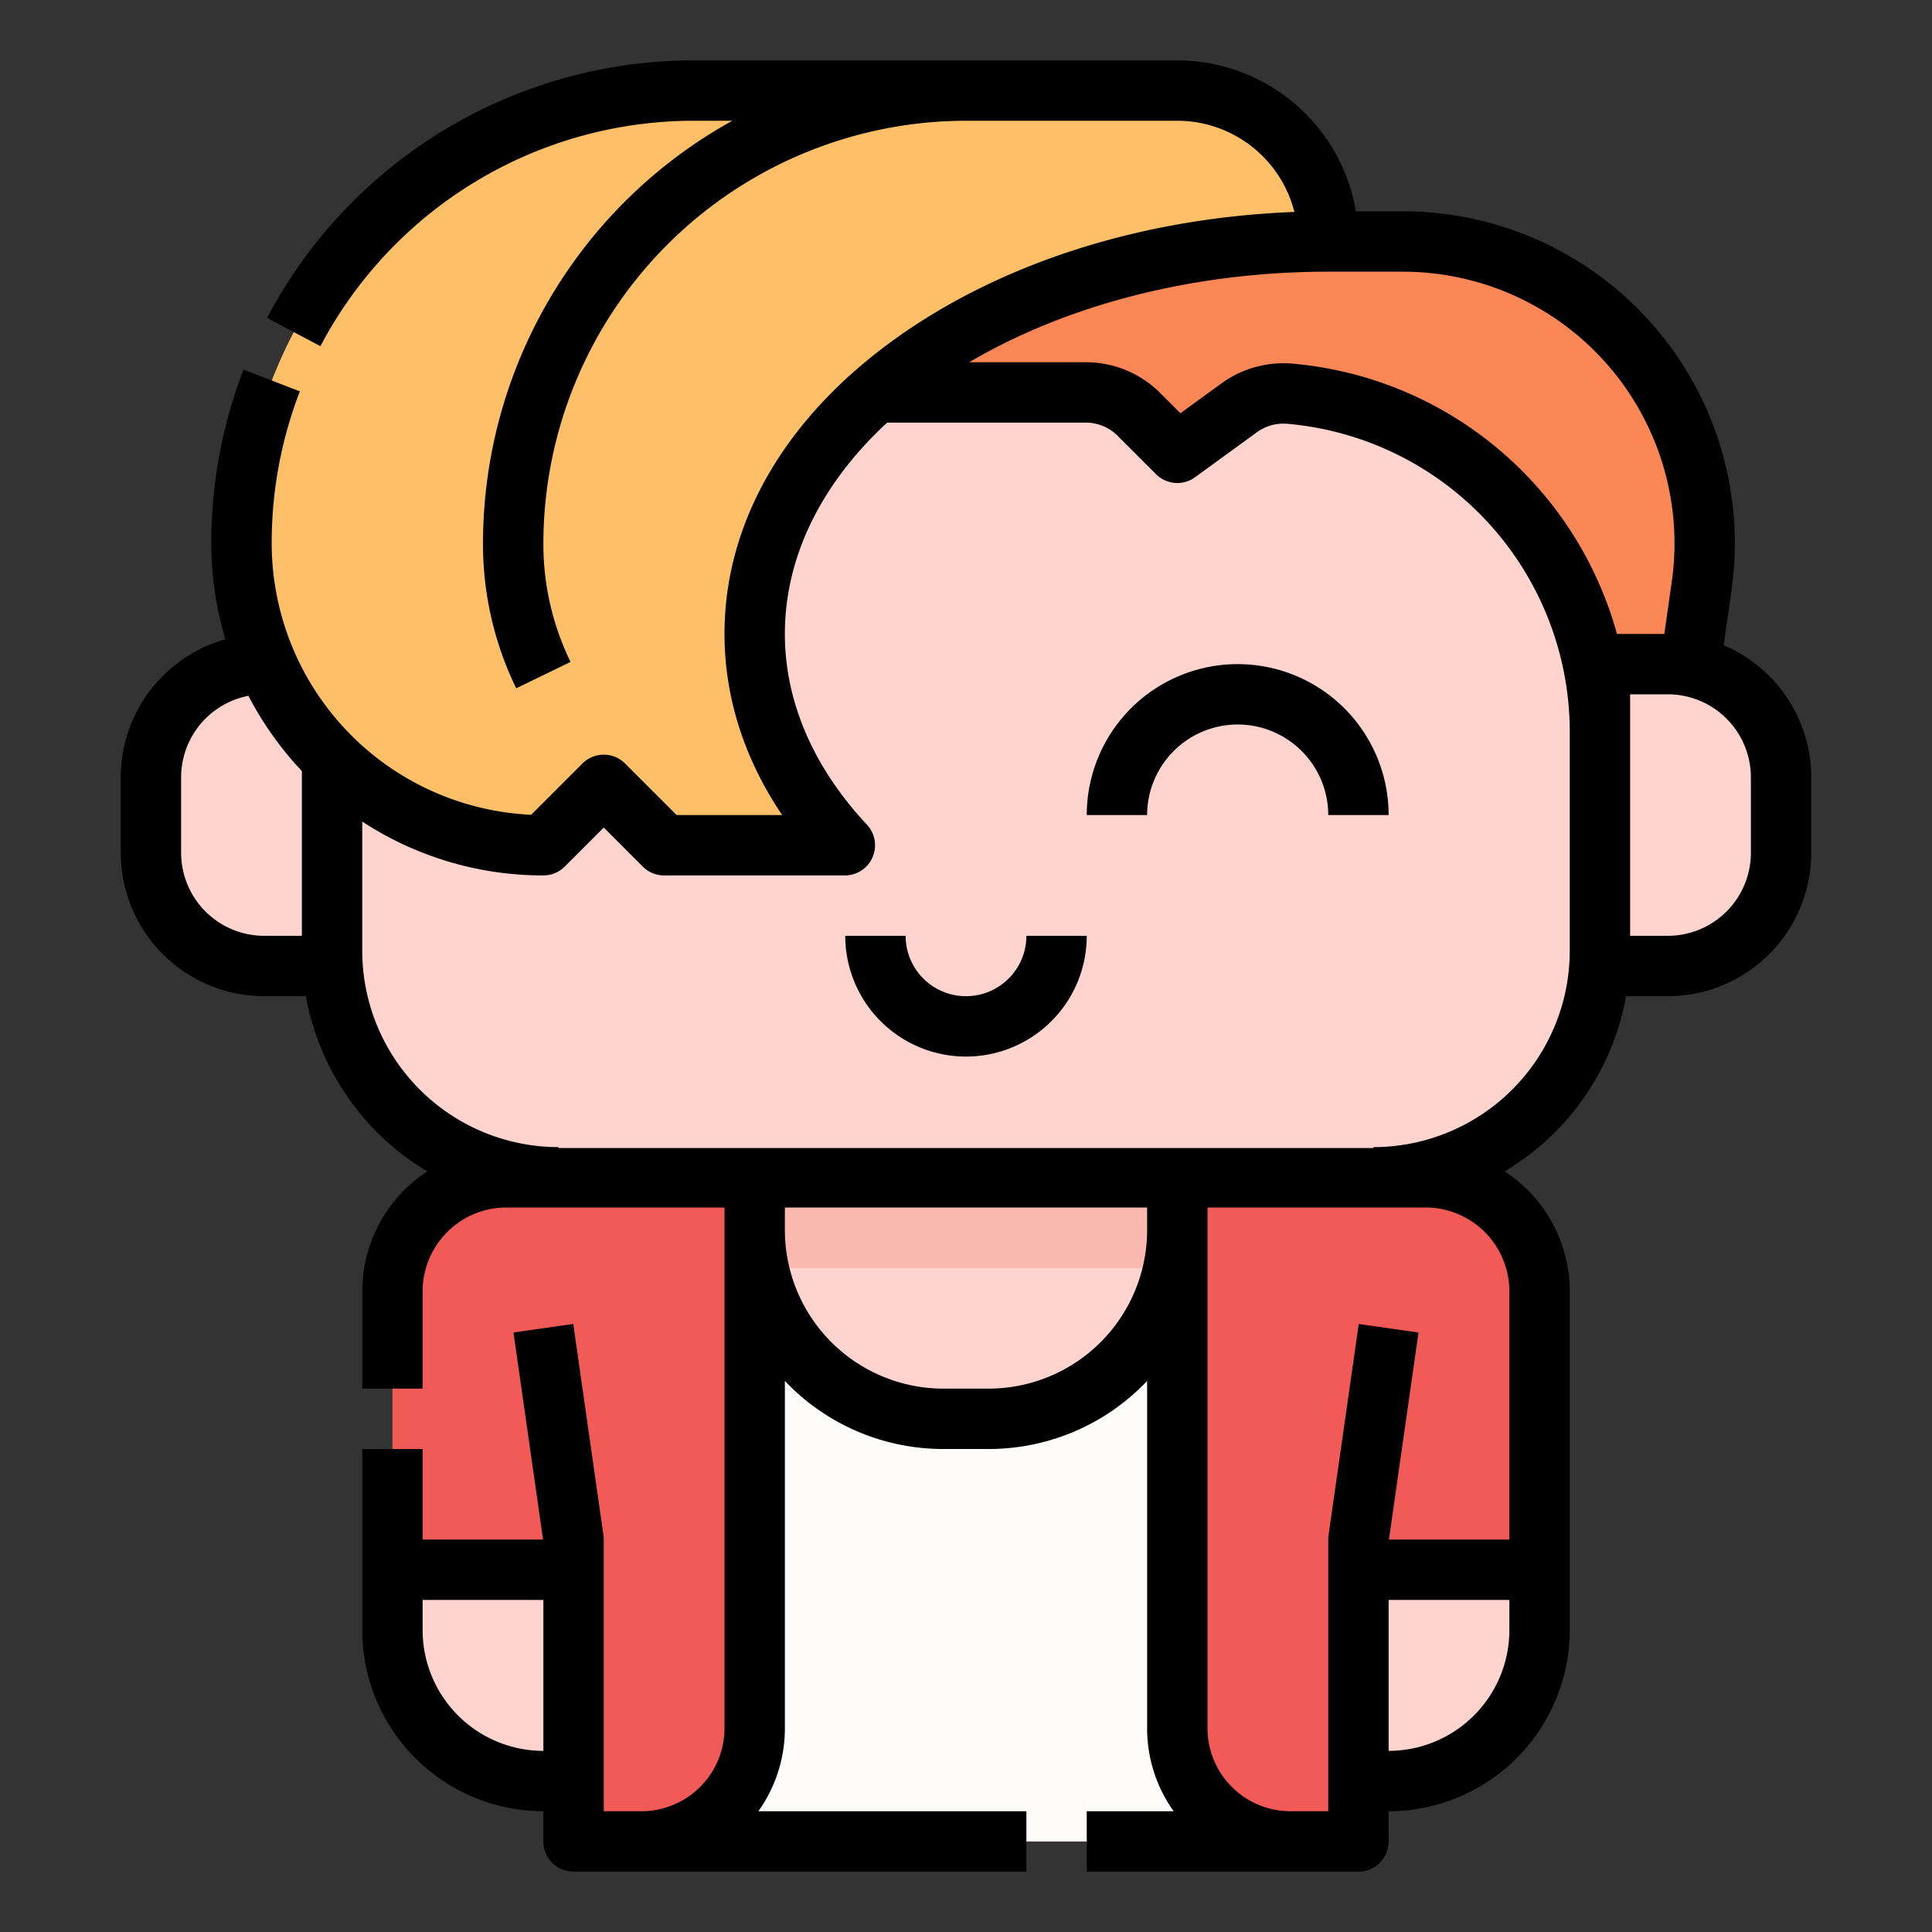 <?xml version="1.0" encoding="UTF-8"?>
<svg xmlns="http://www.w3.org/2000/svg" id="Filled" width="512" height="512" viewBox="0 0 512 512"><rect x="0" y="0" width="512" height="512" fill="#333333" stroke="none"/><g><g><path d="M448,176H168V64H371.759a80,80,0,0,1,79.196,91.314Z" style="fill:#fb8656"/><path d="M442,176H422.199a90.054,90.054,0,0,0-80.297-71.658,20.055,20.055,0,0,0-13.534,3.754L312,120l-10.142-10.142A20,20,0,0,0,287.716,104H118a30,30,0,0,0-30,30v42H70a30,30,0,0,0-30,30v20a30.01,30.01,0,0,0,24,29.4v.6H88.132A60.003,60.003,0,0,0,148,312H364a60.003,60.003,0,0,0,59.868-56H442a30,30,0,0,0,30-30V206A30,30,0,0,0,442,176Z" style="fill:#ffd4cf"/><path d="M200,168c0-57.438,68.053-104,152-104h0a40,40,0,0,0-40-40H184A120,120,0,0,0,64,144v0a80,80,0,0,0,80,80h0l16-16,16,16h47.895C208.77,207.835,200,188.618,200,168Z" style="fill:#fdbf67"/></g><path d="M378,312.243H360V312H152v.243H134a30,30,0,0,0-30,30V416h48v72H360V416h48V342.243A30,30,0,0,0,378,312.243Z" style="fill:#f15a57"/><path d="M336,488H176l15.094-10.063A20,20,0,0,0,200,461.296V352H312V461.296a20,20,0,0,0,8.906,16.641Z" style="fill:#fefbfb"/><path d="M104,416h48a0,0,0,0,1,0,0v56a0,0,0,0,1,0,0h-8a40,40,0,0,1-40-40V416a0,0,0,0,1,0,0Z" style="fill:#ffd4cf"/><path d="M400,416h8a0,0,0,0,1,0,0v56a0,0,0,0,1,0,0H360a0,0,0,0,1,0,0V456A40,40,0,0,1,400,416Z" transform="translate(768 888) rotate(-180)" style="fill:#ffd4cf"/><path d="M200,312H312a0,0,0,0,1,0,0v14a50,50,0,0,1-50,50H250a50,50,0,0,1-50-50V312A0,0,0,0,1,200,312Z" style="fill:#ffd4cf"/><path d="M310.99,336.046A50.214,50.214,0,0,0,312,326V312H200v14a50.214,50.214,0,0,0,1.01,10.046Z" style="fill:#fbb8b0"/><g><path d="M288,248H272a16,16,0,0,1-32,0H224a32,32,0,0,0,64,0Z"/><path d="M328,192a24.027,24.027,0,0,1,24,24h16a40,40,0,0,0-80,0h16A24.027,24.027,0,0,1,328,192Z"/><path d="M456.796,170.999l2.079-14.554A88,88,0,0,0,371.759,56h-12.426A48.078,48.078,0,0,0,312,16H184A127.8,127.8,0,0,0,70.769,84.261l14.145,7.478A111.839,111.839,0,0,1,184,32h10.078A128.101,128.101,0,0,0,128,144a87.18,87.18,0,0,0,8.804,38.408l14.393-6.991A71.3,71.3,0,0,1,144,144,112.127,112.127,0,0,1,256,32h56a32.057,32.057,0,0,1,31.031,24.171c-38.839,1.486-75.14,12.605-103.029,31.688C209.048,109.038,192,137.5,192,168c0,16.77,5.236,33.109,15.279,48H179.314l-13.656-13.657a8.001,8.001,0,0,0-11.314,0l-13.584,13.584A72.087,72.087,0,0,1,72,144a111.538,111.538,0,0,1,7.464-40.292L64.536,97.95A127.465,127.465,0,0,0,56,144a87.727,87.727,0,0,0,3.739,25.408A38.069,38.069,0,0,0,32,206v20a38.043,38.043,0,0,0,38,38H81.06a68.183,68.183,0,0,0,32.181,46.428A37.999,37.999,0,0,0,96,342.243V368h16V342.243A22.234,22.234,0,0,1,134,320h58V458a22.025,22.025,0,0,1-22,22H160V408a8.108,8.108,0,0,0-.08-1.131l-8-56-15.84,2.263L143.919,408H112V384H96v48a48.054,48.054,0,0,0,48,48v8a8,8,0,0,0,8,8H272V480H200.968A37.792,37.792,0,0,0,208,458V365.961A57.843,57.843,0,0,0,250,384h12a57.843,57.843,0,0,0,42-18.039V458a37.792,37.792,0,0,0,7.032,22H288v16h72a8,8,0,0,0,8-8v-8a48.054,48.054,0,0,0,48-48V342.243a37.999,37.999,0,0,0-17.242-31.816A68.183,68.183,0,0,0,430.94,264H442a38.043,38.043,0,0,0,38-38V206A38.059,38.059,0,0,0,456.796,170.999ZM80,248H70a22.025,22.025,0,0,1-22-22V206a22.037,22.037,0,0,1,17.832-21.604A88.436,88.436,0,0,0,80,204.339Zm64,216a32.036,32.036,0,0,1-32-32v-8h32ZM304,326a42.047,42.047,0,0,1-42,42H250a42.047,42.047,0,0,1-42-42v-6h96Zm96,106a32.036,32.036,0,0,1-32,32V424h32Zm0-24H368.081l7.839-54.869-15.84-2.263-8,56A8.108,8.108,0,0,0,352,408v72H342a22.025,22.025,0,0,1-22-22V320h58a22.234,22.234,0,0,1,22,22.243Zm16-156a52.059,52.059,0,0,1-52,52v.243H148V304a52.059,52.059,0,0,1-52-52V217.726A87.487,87.487,0,0,0,144,232a8.001,8.001,0,0,0,5.657-2.343L160,219.314l10.343,10.343A8.001,8.001,0,0,0,176,232h47.895a8,8,0,0,0,5.842-13.466C215.517,203.336,208,185.862,208,168c0-20.882,10.053-40.228,27.101-56h52.615a11.92,11.92,0,0,1,8.485,3.515l10.143,10.142a7.997,7.997,0,0,0,10.361.813l16.369-11.904a12.049,12.049,0,0,1,8.135-2.253A82.01,82.01,0,0,1,416,194Zm12.507-84a98.073,98.073,0,0,0-85.911-71.627,28.049,28.049,0,0,0-18.933,5.254l-10.84,7.883-5.309-5.308A27.81,27.81,0,0,0,287.716,96H256.852C282.242,81.07,315.562,72,352,72h19.759a72,72,0,0,1,71.276,82.182L441.062,168ZM464,226a22.025,22.025,0,0,1-22,22H432V184h10a22.025,22.025,0,0,1,22,22Z"/></g></g></svg>
